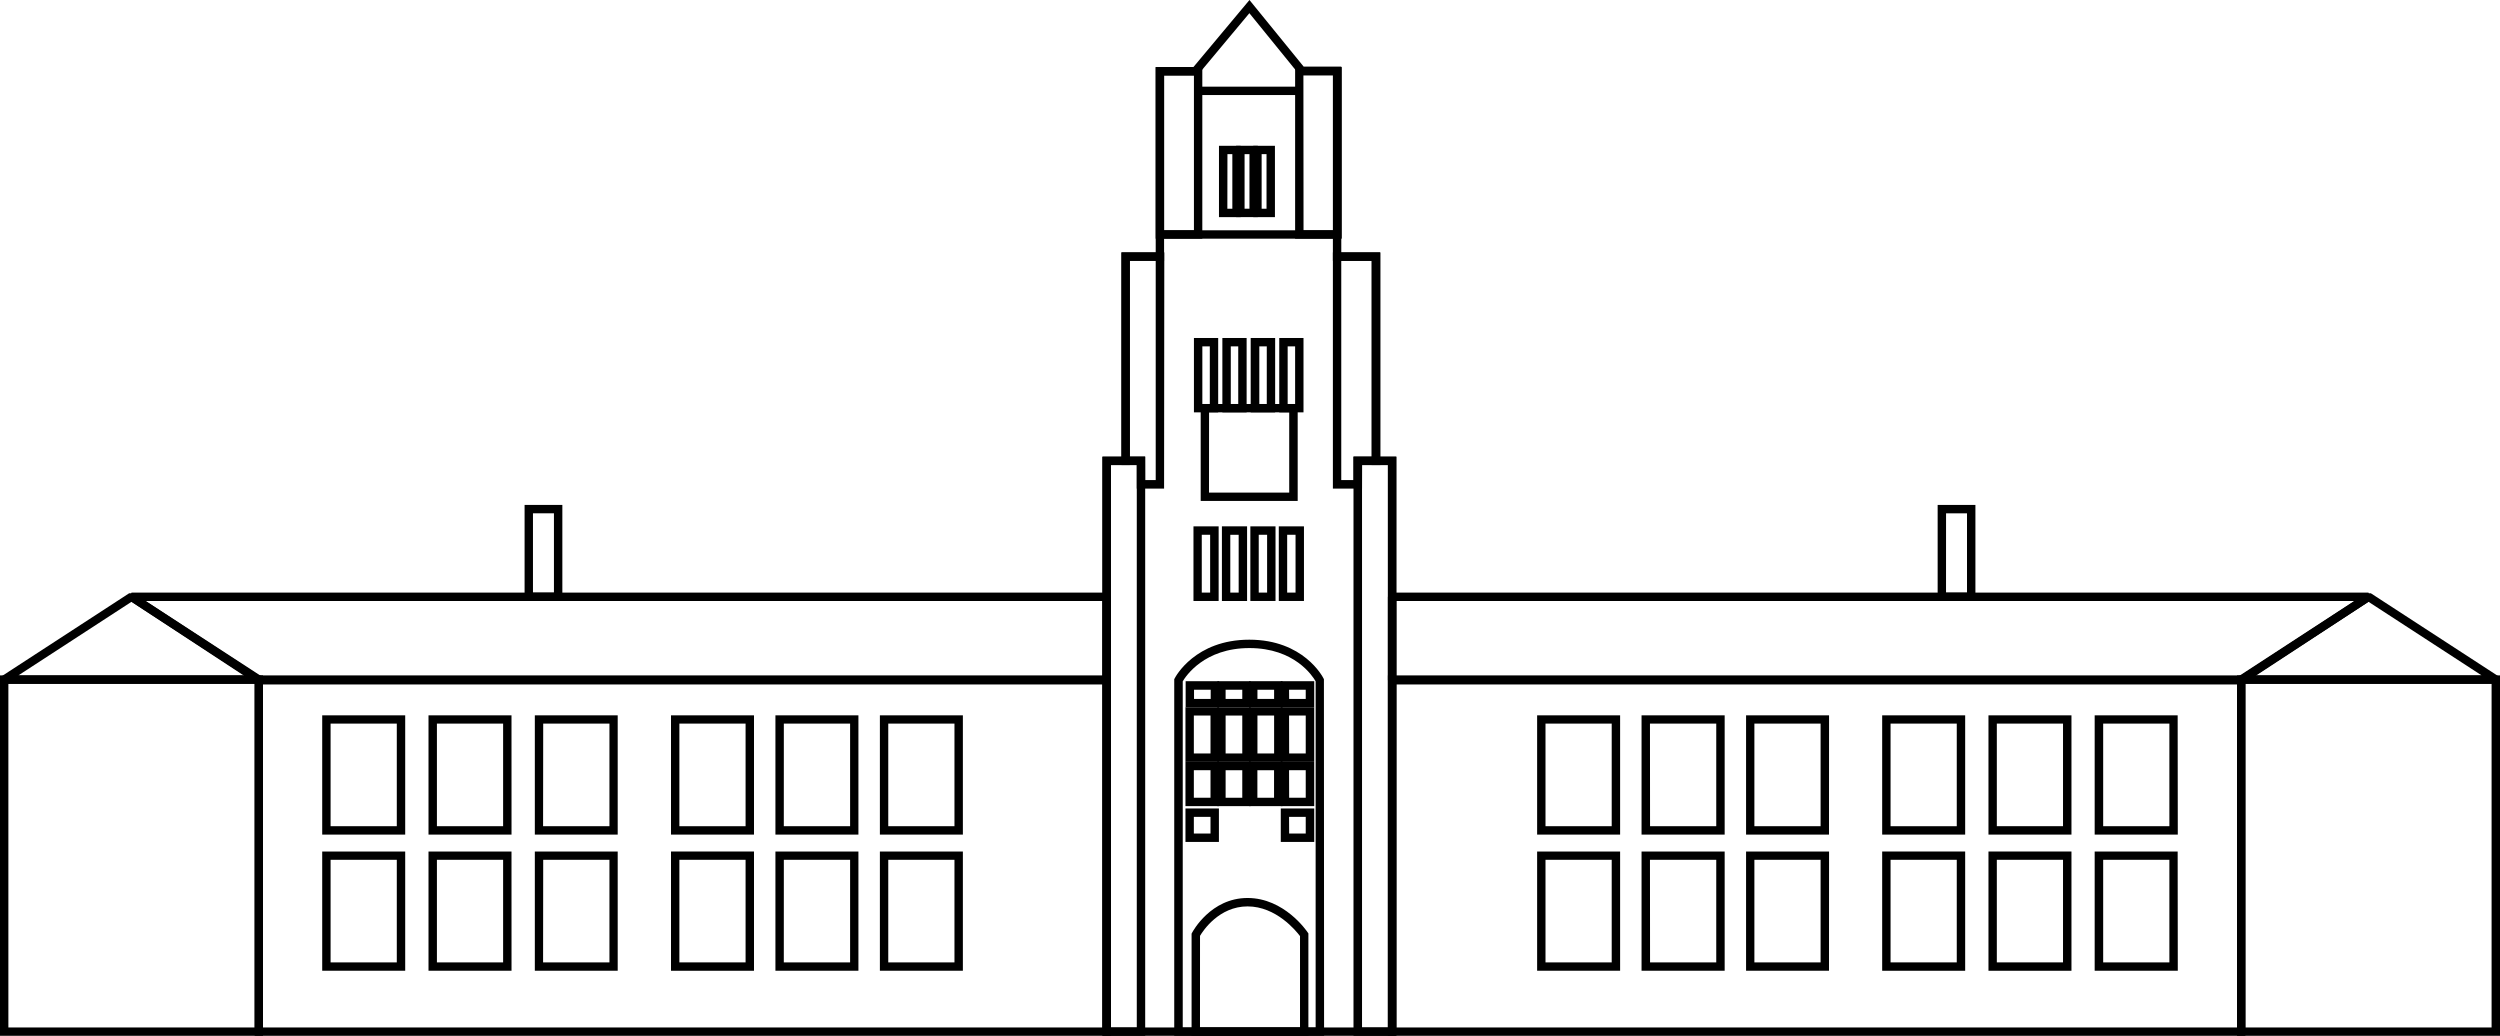 <svg id="Calque_1" data-name="Calque 1" xmlns="http://www.w3.org/2000/svg" viewBox="0 0 817.55 338.72"><title>blackwellacademy</title><path d="M456.62,338.72H360.55V149.34h6.18V82.55h11.21V21.94h12.32L408.6,0l17.72,21.78h12.31V82.55h12.66v66.79h5.34ZM363.3,336h90.58V152.08h-5.34V85.29H435.88V24.53H425L408.57,4.31l-17,20.37H380.68V85.29H369.47v66.79h-6.18Z"/><path d="M433,338.72H384V222.12l.15-.29c.26-.52,6.68-12.64,24.4-12.64s24,12.14,24.26,12.65l.14.29ZM386.78,336h43.46V222.8c-1-1.73-6.89-10.87-21.66-10.87s-20.8,9.19-21.8,10.88Z"/><path d="M427.87,338.72h-38.2V305.33l.16-.3c.24-.46,6.13-11.37,18.14-11.37s19.35,10.78,19.66,11.24l.24.35ZM392.42,336h32.71V306.12c-1.29-1.72-7.8-9.71-17.15-9.71s-14.6,8-15.55,9.63Z"/><path d="M424.37,163.82H392.65V132.11h31.72Zm-29-2.74h26.23V134.85H395.39Z"/><path d="M398.52,196.53h-8.23v-24.4h8.23ZM393,193.79h2.74V174.88H393Z"/><path d="M407.82,196.53h-8.23v-24.4h8.23Zm-5.49-2.74h2.74V174.88h-2.74Z"/><path d="M417.12,196.53h-8.23v-24.4h8.23Zm-5.49-2.74h2.74V174.88h-2.74Z"/><path d="M426.42,196.53h-8.23v-24.4h8.23Zm-5.49-2.74h2.74V174.88h-2.74Z"/><rect x="379.31" y="75.31" width="57.94" height="2.74"/><path d="M398.37,134.85h-7.93V110.53h7.93Zm-5.18-2.74h2.44V113.27h-2.44Z"/><path d="M407.67,134.85h-7.93V110.53h7.93Zm-5.18-2.74h2.44V113.27h-2.44Z"/><path d="M417,134.85H409V110.53H417Zm-5.18-2.74h2.44V113.27h-2.44Z"/><path d="M426.27,134.85h-7.93V110.53h7.93Zm-5.18-2.74h2.44V113.27h-2.44Z"/><path d="M419.41,249.14H408.47V231.3h10.94Zm-8.2-2.74h5.45V234h-5.45Z"/><path d="M429.78,249.14H418.84V231.3h10.94Zm-8.2-2.74H427V234h-5.45Z"/><path d="M409,249.14H398.06V231.3H409Zm-8.2-2.74h5.45V234h-5.45Z"/><path d="M398.61,249.14H387.67V231.3h10.94Zm-8.2-2.74h5.45V234h-5.45Z"/><path d="M398.61,263.62H387.67V249.14h10.94Zm-8.2-2.74h5.45v-9h-5.45Z"/><path d="M409,263.62H398.06V249.14H409Zm-8.2-2.74h5.45v-9h-5.45Z"/><path d="M419.39,263.62H408.45V249.14h10.94Zm-8.2-2.74h5.45v-9h-5.45Z"/><path d="M429.78,263.62H418.84V249.14h10.94Zm-8.2-2.74H427v-9h-5.45Z"/><path d="M429.78,275.33H418.84V264.39h10.94Zm-8.2-2.74H427v-5.45h-5.45Z"/><path d="M429.78,231.3H418.84v-8.54h10.94Zm-8.2-2.74H427v-3h-5.45Z"/><path d="M419.41,231.3H408.47v-8.54h10.94Zm-8.2-2.74h5.45v-3h-5.45Z"/><path d="M409,231.3H398.1v-8.54H409Zm-8.2-2.74h5.45v-3h-5.45Z"/><path d="M398.67,231.3H387.73v-8.54h10.94Zm-8.2-2.74h5.45v-3h-5.45Z"/><path d="M398.61,275.33H387.67V264.39h10.94Zm-8.2-2.74h5.45v-5.45h-5.45Z"/><path d="M361.92,223.83H84.58l-.75-.23L42.25,196.31l.75-2.52H361.92l1.37,1.37v27.29ZM85,221.08H360.54V196.53h-313Z"/><path d="M363.29,338.72h-280V220.87h280ZM86,336H360.55V223.61H86Z"/><path d="M314.88,272.93H287.74v-39h27.14Zm-24.4-2.74h21.65V236.63H290.48Z"/><path d="M280.72,272.93H253.58v-39h27.14Zm-24.4-2.74H278V236.63H256.33Z"/><path d="M246.57,272.93H219.43v-39h27.14Zm-24.4-2.74h21.65V236.63H222.17Z"/><path d="M314.88,317.46H287.74v-39h27.14Zm-24.4-2.74h21.65V281.17H290.48Z"/><path d="M280.72,317.46H253.58v-39h27.14Zm-24.4-2.74H278V281.17H256.33Z"/><path d="M246.57,317.46H219.43v-39h27.14Zm-24.4-2.74h21.65V281.17H222.17Z"/><path d="M202,272.93H174.9v-39H202Zm-24.4-2.74H199.3V236.63H177.64Z"/><path d="M202,317.46H174.9v-39H202Zm-24.4-2.74H199.3V281.17H177.64Z"/><path d="M167.28,272.93H140.13v-39h27.14Zm-24.4-2.74h21.65V236.63H142.88Z"/><path d="M167.28,317.46H140.13v-39h27.14Zm-24.4-2.74h21.65V281.17H142.88Z"/><path d="M132.51,272.93H105.37v-39h27.14Zm-24.4-2.74h21.65V236.63H108.11Z"/><path d="M132.51,317.46H105.37v-39h27.14Zm-24.4-2.74h21.65V281.17H108.11Z"/><path d="M86,338.72H0V220.87H86ZM2.74,336H83.26V223.61H2.74Z"/><path d="M84.63,223.61H1.37l-.75-2.52L42.25,194h1.5l41.63,27.08ZM6,220.87H80L43,196.8Z"/><path d="M183.9,196.53H171.55V165.12H183.9Zm-9.61-2.74h6.86V167.86h-6.86Z"/><path d="M732.92,223.83H455.24l-1.37-1.37V195.16l1.37-1.37h319.3l.75,2.52L733.67,223.6Zm-276.3-2.74H732.51L770,196.53H456.62Z"/><path d="M734.29,338.72H453.87V220.87H734.29ZM456.62,336H731.55V223.61H456.62Z"/><path d="M529.81,272.93H502.67v-39h27.14Zm-24.4-2.74h21.65V236.63H505.41Z"/><path d="M564,272.93H536.82v-39H564Zm-24.4-2.74h21.65V236.63H539.57Z"/><path d="M598.12,272.93H571v-39h27.14Zm-24.4-2.74h21.65V236.63H573.72Z"/><path d="M529.81,317.46H502.67v-39h27.14Zm-24.4-2.74h21.65V281.17H505.41Z"/><path d="M564,317.46H536.82v-39H564Zm-24.4-2.74h21.65V281.17H539.57Z"/><path d="M598.12,317.46H571v-39h27.14Zm-24.4-2.74h21.65V281.17H573.72Z"/><path d="M642.65,272.93H615.51v-39h27.14Zm-24.4-2.74H639.9V236.63H618.25Z"/><path d="M642.65,317.46H615.51v-39h27.14Zm-24.4-2.74H639.9V281.17H618.25Z"/><path d="M677.41,272.93H650.27v-39h27.14ZM653,270.18h21.65V236.63H653Z"/><path d="M677.41,317.46H650.27v-39h27.14ZM653,314.72h21.65V281.17H653Z"/><path d="M712.18,272.93H685v-39h27.14Zm-24.4-2.74h21.65V236.63H687.78Z"/><path d="M712.18,317.46H685v-39h27.14Zm-24.4-2.74h21.65V281.17H687.78Z"/><path d="M817.55,338.72h-86V220.87h86ZM734.29,336H814.8V223.61H734.29Z"/><path d="M816.18,223.61H732.92l-.75-2.52L773.8,194h1.5l41.63,27.08Zm-78.63-2.74h74l-37-24.07Z"/><path d="M646,196.53H633.65V165.12H646Zm-9.61-2.74h6.86V167.86H636.4Z"/><path d="M405.72,71h-7.09V47.67h7.09Zm-4.35-2.74H403V50.41h-1.6Z"/><path d="M411.33,71h-7.09V47.67h7.09ZM407,68.25h1.6V50.41H407Z"/><path d="M416.93,71h-7.09V47.67h7.09Zm-4.35-2.74h1.6V50.41h-1.6Z"/><path d="M393.18,78.05H377.93V21.94h15.25Zm-12.5-2.74h9.76V24.68h-9.76Z"/><path d="M438.78,78.05H423.53V21.94h15.25Zm-12.5-2.74H436V24.68h-9.76Z"/><rect x="391.81" y="28.34" width="33.09" height="2.74"/><path d="M380.68,159.78h-8.93v-7.7h-5V82.55h14ZM374.5,157h3.44V85.29h-8.46v64h5Z"/><path d="M374.5,338.72h-14V149.34h14ZM363.29,336h8.46V152.08h-8.46Z"/><path d="M456.62,338.72h-14V149.34h14ZM445.41,336h8.46V152.08h-8.46Z"/><path d="M445.41,159.78h-9.53V82.55h15.55v69.53h-6ZM438.62,157h4v-7.7h6v-64H438.62Z"/></svg>